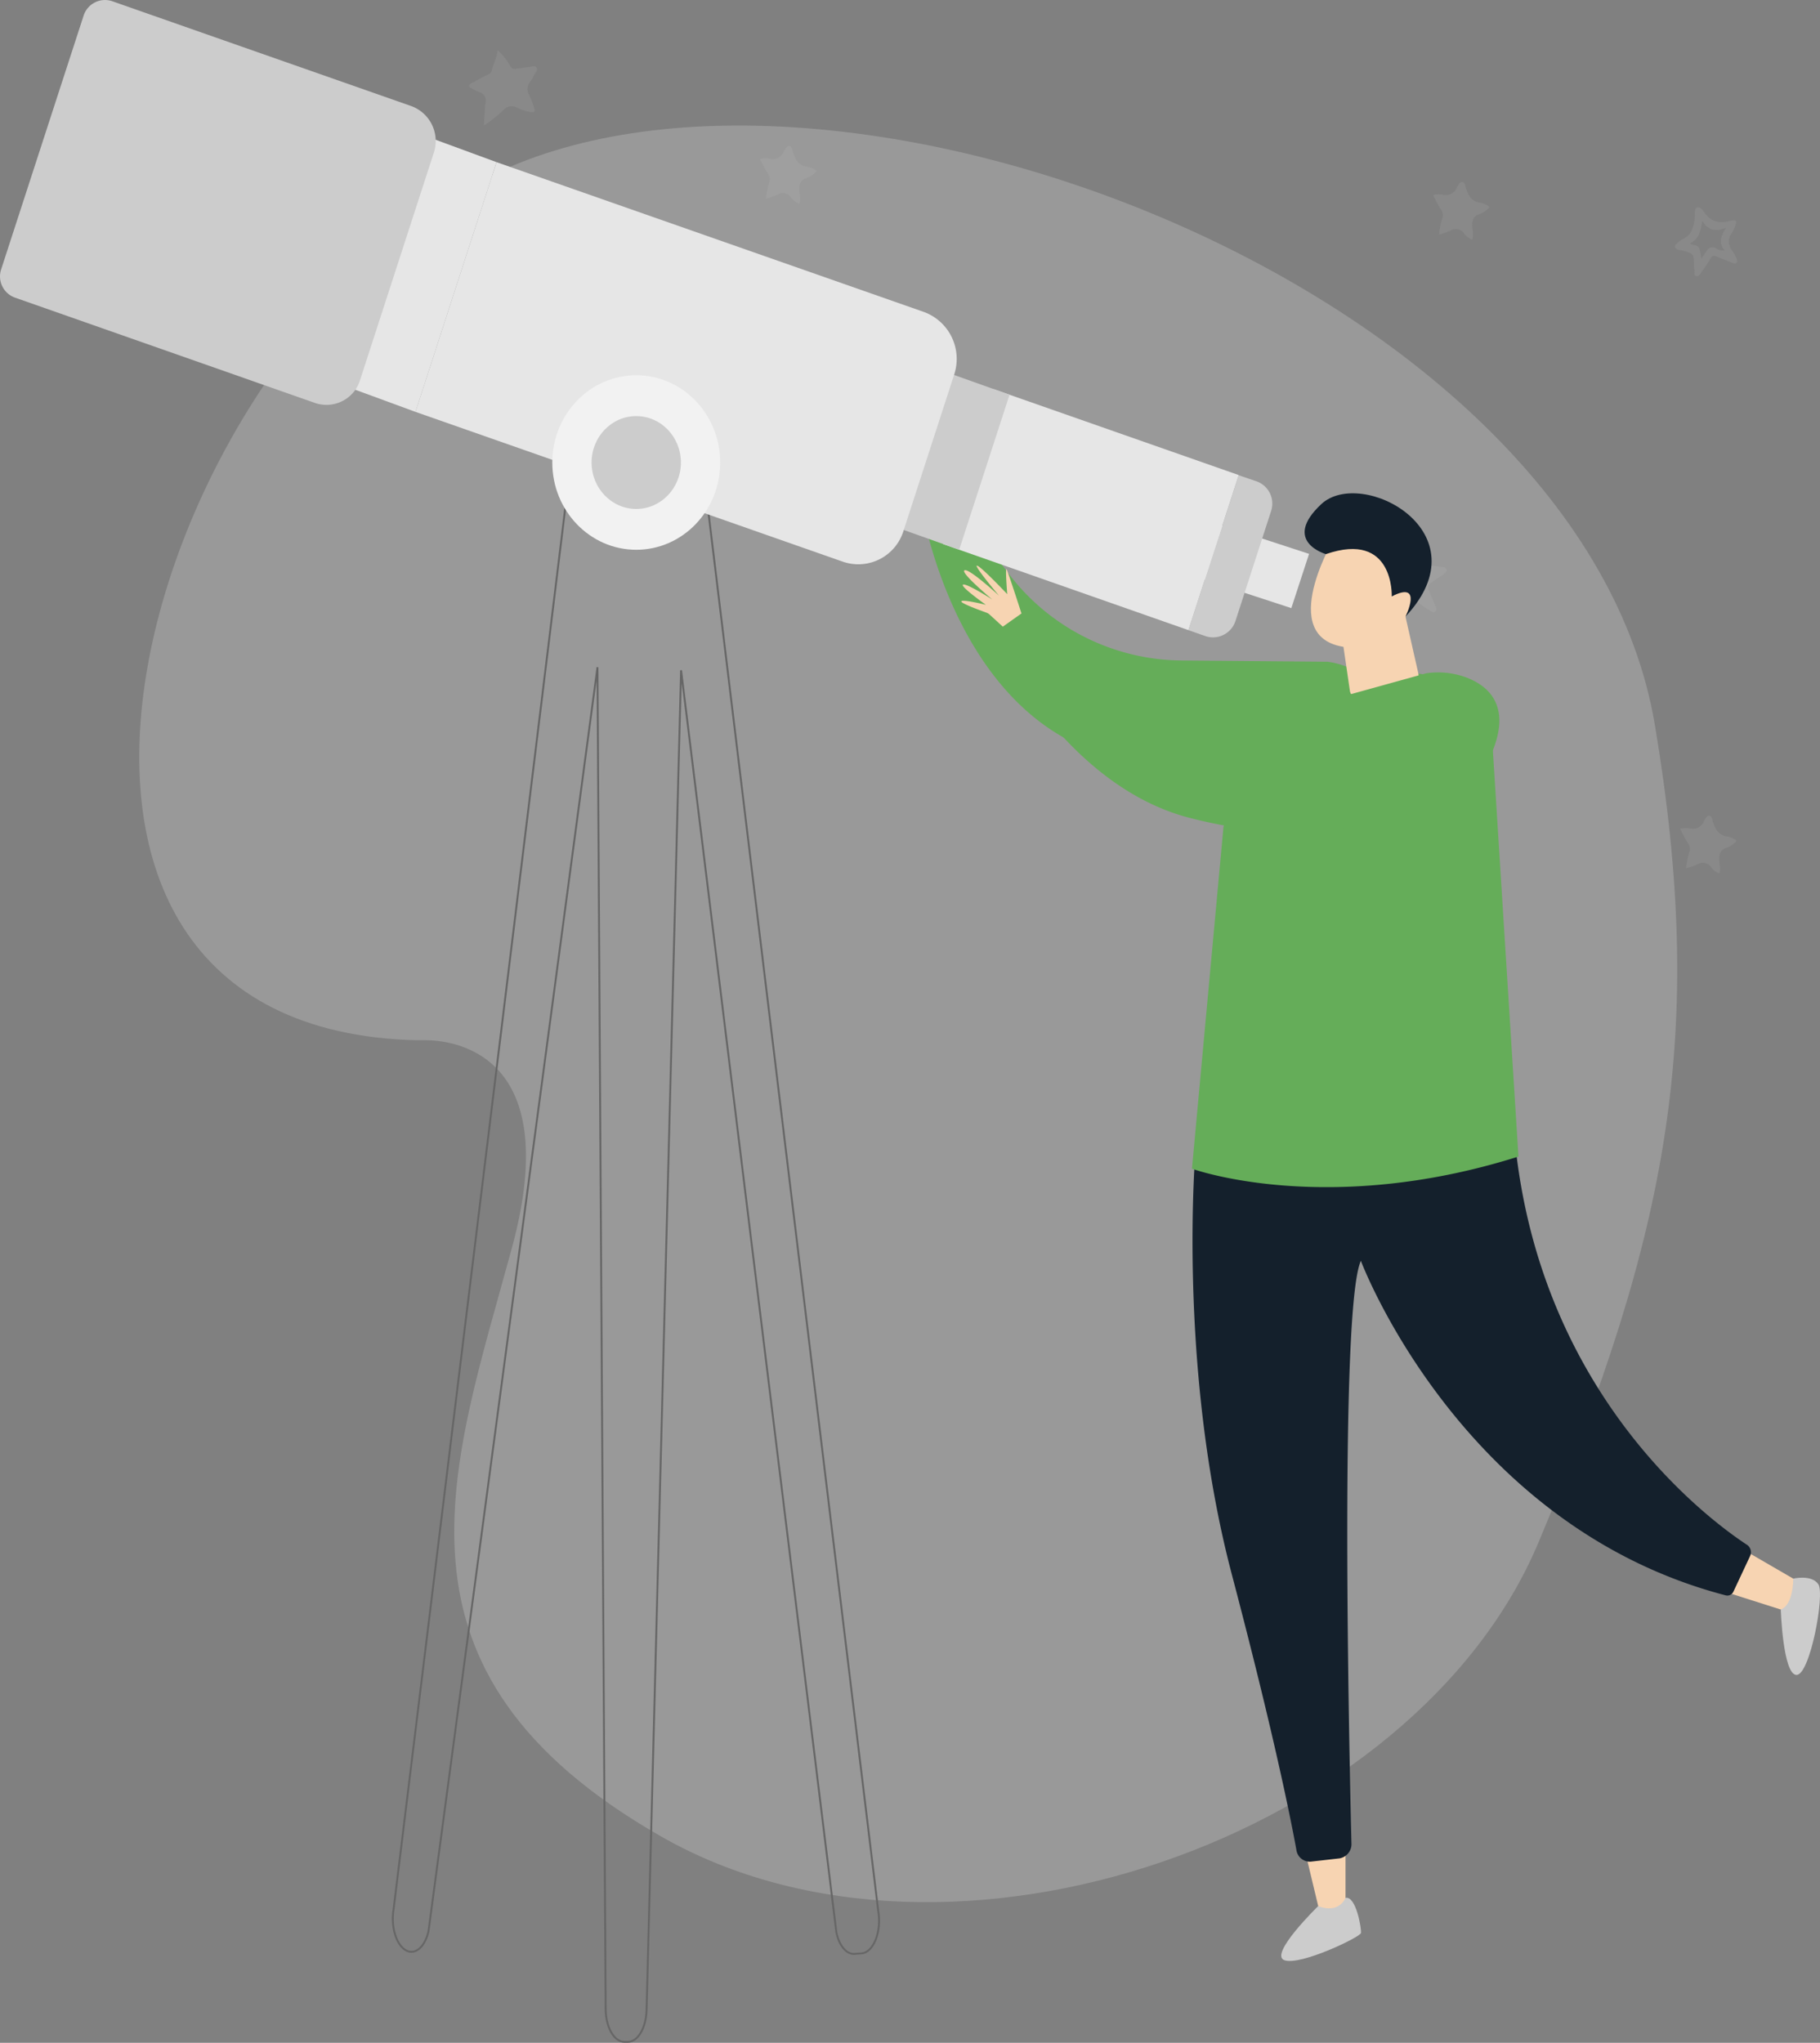 <svg xmlns="http://www.w3.org/2000/svg" viewBox="0 0 478.74 537.29"><rect x="0" y="0" width="478.74" height="537.29" fill="#808080" stroke="none"/><defs><style>.cls-1{opacity:0.37;}.cls-2{fill:#999;}.cls-3,.cls-5{fill:#ccc;}.cls-3{opacity:0.34;}.cls-4{fill:#f7d4b2;}.cls-6{fill:#14202c;}.cls-7{fill:#65ad59;}.cls-8{fill:#feb98e;}.cls-9{fill:none;stroke:#666;stroke-miterlimit:10;stroke-width:0.5px;}.cls-10{fill:#e6e6e6;}.cls-11{fill:#f2f2f2;}</style></defs><title>Asset 1</title><g id="Layer_2" data-name="Layer 2"><g id="Layer_1-2" data-name="Layer 1"><g class="cls-1"><path class="cls-2" d="M391.82,54.45a5.86,5.86,0,0,1-2.71,1.87c-1.52.52-1.89,1.53-1.84,3,0,1.21.46,2.46,0,3.75a5.16,5.16,0,0,1-2.12-1.61,2.58,2.58,0,0,0-3.55-.83,25,25,0,0,1-3.05,1.07,19.22,19.22,0,0,1,.87-4.41,2.52,2.52,0,0,0-.36-2.14c-.77-1.17-1.37-2.46-2.12-3.83a5.25,5.25,0,0,1,2.8-.06,3.11,3.11,0,0,0,3.44-1.86c.38-.65.7-1.59,1.52-1.53.66.05.72,1,.91,1.61.62,2,1.5,3.55,3.84,3.87A5,5,0,0,1,391.82,54.45Z"/><path class="cls-2" d="M442,63.28a1.12,1.12,0,0,1,.25-.21c3-1.21,3.4-3.79,3.58-6.54,0-.73-.09-1.81.63-2s1.37.62,1.78,1.23c1.69,2.5,3.89,3.12,6.77,2.37,1.78-.47,2-.07,1.29,1.6a7.59,7.59,0,0,1-.71,1.48c-1.27,1.77-1,3.42.27,5.06a10,10,0,0,1,.86,1.58c.19.39.4.85.07,1.23s-.79.18-1.2,0c-1.32-.53-2.66-1-4-1.6-.72-.32-1.15-.31-1.6.45-.74,1.27-1.6,2.48-2.44,3.68-.33.47-.65,1.17-1.35,1s-.45-.9-.49-1.43-.09-1-.11-1.47c-.08-3-.08-3-3-3.8-.71-.19-1.6-.06-2-.91C440.48,64.57,440.62,64.42,442,63.28Zm5.76-5.16c-.34,2.66-.94,4.75-3.24,5.93,1,.59,2.15.32,2.49,1.33a21.8,21.8,0,0,1,.53,2.65l1.36-2a1.82,1.82,0,0,1,2.54-.73,3.26,3.26,0,0,0,2.21.59c-1.78-2.11-.84-4,.39-6C451.55,60.91,449.48,60.83,447.77,58.12Z"/><path class="cls-2" d="M127.29,33c.14-2.16.16-4.11.43-6a2.25,2.25,0,0,0-1.49-2.71,14.83,14.83,0,0,1-1.93-.9c-.33-.2-.91-.31-.86-.86s.47-.58.8-.75c1.38-.75,2.76-1.52,4.18-2.2a1.52,1.52,0,0,0,.94-1c.36-1.76,1.34-3.34,1.53-5.37a14.83,14.83,0,0,1,3.23,4,1.45,1.45,0,0,0,1.71.87c1.29-.19,2.58-.35,3.86-.56.5-.08,1-.25,1.39.15s.06,1.16-.21,1.49c-.56.69-.74,1.55-1.32,2.24a3,3,0,0,0-.34,3.61,22.67,22.67,0,0,1,1.33,3.5c.28.81,0,1.13-.88,1A14.14,14.14,0,0,1,136,28.31a2.87,2.87,0,0,0-3.55.6A31.35,31.35,0,0,1,127.29,33Z"/><path class="cls-2" d="M456.8,221.13a5.86,5.86,0,0,1-2.71,1.87c-1.52.52-1.89,1.53-1.84,3,0,1.21.46,2.46,0,3.75a5.16,5.16,0,0,1-2.12-1.61,2.58,2.58,0,0,0-3.55-.83,25,25,0,0,1-3.05,1.07,19.22,19.22,0,0,1,.87-4.41,2.52,2.52,0,0,0-.36-2.14c-.77-1.17-1.37-2.46-2.12-3.83a5.25,5.25,0,0,1,2.8-.06,3.11,3.11,0,0,0,3.44-1.86c.38-.65.7-1.59,1.52-1.53.66.05.72,1,.91,1.61.62,2,1.5,3.55,3.84,3.87A5,5,0,0,1,456.8,221.13Z"/><path class="cls-2" d="M214.8,44.95a5.86,5.86,0,0,1-2.71,1.87c-1.52.52-1.89,1.53-1.84,3,0,1.21.46,2.46,0,3.75A5.16,5.16,0,0,1,208.11,52a2.58,2.58,0,0,0-3.55-.83,25,25,0,0,1-3.05,1.07,19.22,19.22,0,0,1,.87-4.41,2.52,2.52,0,0,0-.36-2.14c-.77-1.17-1.37-2.46-2.12-3.83a5.25,5.25,0,0,1,2.8-.06,3.11,3.11,0,0,0,3.44-1.86c.38-.65.7-1.59,1.52-1.53.66.05.72,1,.91,1.61.62,2,1.5,3.55,3.84,3.87A5,5,0,0,1,214.8,44.95Z"/><path class="cls-2" d="M379.11,151.42c-.94.65-1.9,1.28-2.82,2a1.41,1.41,0,0,0-.43,2c.67,1.36,1.18,2.79,1.81,4.16a1.07,1.07,0,0,1-.1,1.22c-.37.44-.84.14-1.19-.07-.88-.53-1.75-1.1-2.58-1.71s-1.77-1-2.71,0a18.74,18.74,0,0,1-2,1.72c-1,.79-1.6.57-1.74-.68a27.35,27.35,0,0,1-.2-3.74,3.15,3.15,0,0,0-1.07-2.43,24.36,24.36,0,0,0-3-2.74c-.41-.3-.79-.62-.67-1.2s.75-.58,1.19-.66c1.32-.27,2.65-.5,4-.66a1.16,1.16,0,0,0,1.16-.87,34.24,34.24,0,0,1,1.67-3.49c.48-.93.9-1,1.53-.11a15.52,15.52,0,0,1,1.92,3.21,1.72,1.72,0,0,0,1.51,1.2c1.18.2,2.37.34,3.56.53.57.09,1.32,0,1.53.7s-.57,1-.95,1.37a2.12,2.12,0,0,1-.4.28ZM369.37,157c1.8-2,3.34-.72,5,.19-1.35-4.69-1.88-3.57,1.53-6.23-.79-.88-2.1-.41-3-1.18s-.47-2.19-1.87-2.85c-.16,2.73-1.85,4-4.61,4.28C368,153,369.86,154.31,369.37,157Z"/></g><path class="cls-3" d="M107.06,273.51c1.61.07,3.21.09,4.82.08,6,0,37,2.21,22.79,54.56C119,386,97.71,439.45,173.87,483s198.33.12,230.84-77.37c34.24-81.6,44.2-133.65,30.6-214.92C416.15,76.2,218.59.43,127.65,46.92,37.65,92.92-12.43,268.17,107.06,273.51Z"/><polygon class="cls-4" points="450.75 417.71 470.94 424.13 472.61 415.73 454.3 405.11 450.75 417.71"/><polygon class="cls-4" points="341.62 479.93 347.29 503.59 353.93 503.59 353.93 478.37 341.62 479.93"/><path class="cls-5" d="M353.93,499.17s-1.64,4.31-7.19,2.16c0,0-13.12,12.77-8.87,14.24s19.93-6.1,20.12-7.15S356.7,498.54,353.93,499.17Z"/><path class="cls-5" d="M471.7,415.2s.1,6.9-3.28,8.13c0,0,.56,17.06,4.12,17.2s7.51-21.16,5.78-23.82S471.7,415.2,471.7,415.2Z"/><path class="cls-6" d="M314.47,302.64S309.63,359.39,324,414c11.1,42.15,15.54,64.49,17,72.5a3.57,3.57,0,0,0,3.76,3.14l7.59-.86a3.82,3.82,0,0,0,3.14-4.05c-.56-22.48-3.2-140.58,2.48-153.12,0,0,26.12,69.8,96,88a1.74,1.74,0,0,0,2-1l4.37-9.33a2.35,2.35,0,0,0-.74-2.93c-9-5.89-52.92-37.62-60.75-103C398.84,303.34,351.78,261.44,314.47,302.64Z"/><path class="cls-7" d="M336.42,182.7c13.47-6.71,32.27-8.15,46.93-3.13l.09,0a13.29,13.29,0,0,1,8.82,11l7.16,113.62c-50.69,16-85.88,3.2-85.88,3.2l8.29-89.91,12.38-33.79C335,183.41,335.69,183.06,336.42,182.7Z"/><path class="cls-8" d="M250.19,130.88s.13-12.46,0-13.48-1.92,6.19-1.92,6.19-4.21-9.07-5.16-9.63,3,9.32,3,9.32-5.16-9.38-6.5-9.2,4.5,9.6,4.5,9.6-5-6.2-6-6.15,4,7,4,7-4.77-3-5.74-3,3.84,3.86,5.22,5a2.6,2.6,0,0,1,.62.72l3.18,5.73Z"/><path class="cls-7" d="M251.34,129.57A167.32,167.32,0,0,0,266.19,152a57.67,57.67,0,0,0,44.7,21.72l38.32.33a21.28,21.28,0,0,1,10,4.09c4.73,3.6,9,10,1.48,19.95-12.69,16.84-51,7.72-51,7.72-7.39-1.32-17.61-4.64-30.66-12.27-30.05-17.57-36.7-60.81-36.7-60.81Z"/><path class="cls-4" d="M350.56,142.29s-15.91,27.28,5.29,28.07c0,0,12-1.79,15.26-11,0,0,3.24-8.32-5-2.46C366.09,156.87,370,137.88,350.56,142.29Z"/><path class="cls-6" d="M348.78,145.74s-11.76-3.31-1.22-13.15,43.08,7.26,22.13,29.6c0,0,4.85-9.65-3.6-5.33C366.09,156.87,366.8,139.53,348.78,145.74Z"/><path class="cls-4" d="M352.41,163.42l2.67,18.29a2.16,2.16,0,0,0,1.85,1.82c3.43.47,11.46.88,15.8-4.63a2.08,2.08,0,0,0,.36-1.75l-4.65-20.56Z"/><path class="cls-4" d="M269.09,162.57s-3.82-11.87-4.28-12.78.14,6.48.14,6.48-6.86-7.27-7.94-7.5,5.77,7.9,5.77,7.9-7.87-7.26-9.07-6.67,7.31,7.68,7.31,7.68-6.71-4.3-7.68-3.92,6,5.32,6,5.32-5.49-1.38-6.38-1,4.87,2.45,6.52,3.06a2.6,2.6,0,0,1,.82.49l4.83,4.43Z"/><path class="cls-7" d="M268.77,161.29a167.32,167.32,0,0,0,20.44,17.45,57.67,57.67,0,0,0,49,8.58l36.93-10.23a21.28,21.28,0,0,1,10.76,1.17c5.54,2.16,11.37,7.18,6.91,18.77-7.56,19.68-46.91,21.46-46.91,21.46-7.47.77-18.21.39-32.86-3.35-33.73-8.62-52-48.37-52-48.37Z"/><path class="cls-9" d="M231,502.48l-45.2-372.23H149.1L103.55,502c-1,5.64,1.38,11.35,4.66,11.35h0c2,0,3.74-2.12,4.5-5.39l44.45-332.47,2.16,352.91c0,4.78,2.22,8.62,4.88,8.62h1c2.56,0,4.68-3.55,4.87-8.14l9.08-352.59,40.86,332c.75,3.5,2.66,5.75,4.74,5.61l1.84-.13C229.76,513.58,232,508,231,502.48Z"/><rect class="cls-10" x="322.29" y="135.94" width="15.01" height="25.76" transform="translate(573.73 -118.39) rotate(108.11)"/><polygon class="cls-10" points="109.29 108.33 83.09 98.7 104.41 33.02 130.61 42.65 109.29 108.33"/><path class="cls-5" d="M108.24,27.92,29.55.33A5.91,5.91,0,0,0,22,4.09L.29,70.89A5.91,5.91,0,0,0,4,78.3L82.91,106a9.25,9.25,0,0,0,11.82-6.09L114.1,40.2A9.78,9.78,0,0,0,108.24,27.92Z"/><path class="cls-5" d="M330.5,126.59,325.84,125,312.6,165.73l4.38,1.54a6.21,6.21,0,0,0,8-3.94l9.4-29A6.21,6.21,0,0,0,330.5,126.59Z"/><polygon class="cls-10" points="312.6 165.73 248.09 143.11 261.33 102.34 325.84 124.95 312.6 165.73"/><polygon class="cls-5" points="252.31 144.59 231.09 137.03 244.32 96.26 265.55 103.82 252.31 144.59"/><path class="cls-10" d="M243.11,82.08,130.61,42.65l-21.32,65.68,112.5,39.43a12.43,12.43,0,0,0,15.88-8.18l13.3-41A13.15,13.15,0,0,0,243.11,82.08Z"/><ellipse class="cls-11" cx="167.36" cy="121.65" rx="22.08" ry="22.95"/><ellipse class="cls-5" cx="167.36" cy="121.65" rx="11.75" ry="12.21"/></g></g></svg>